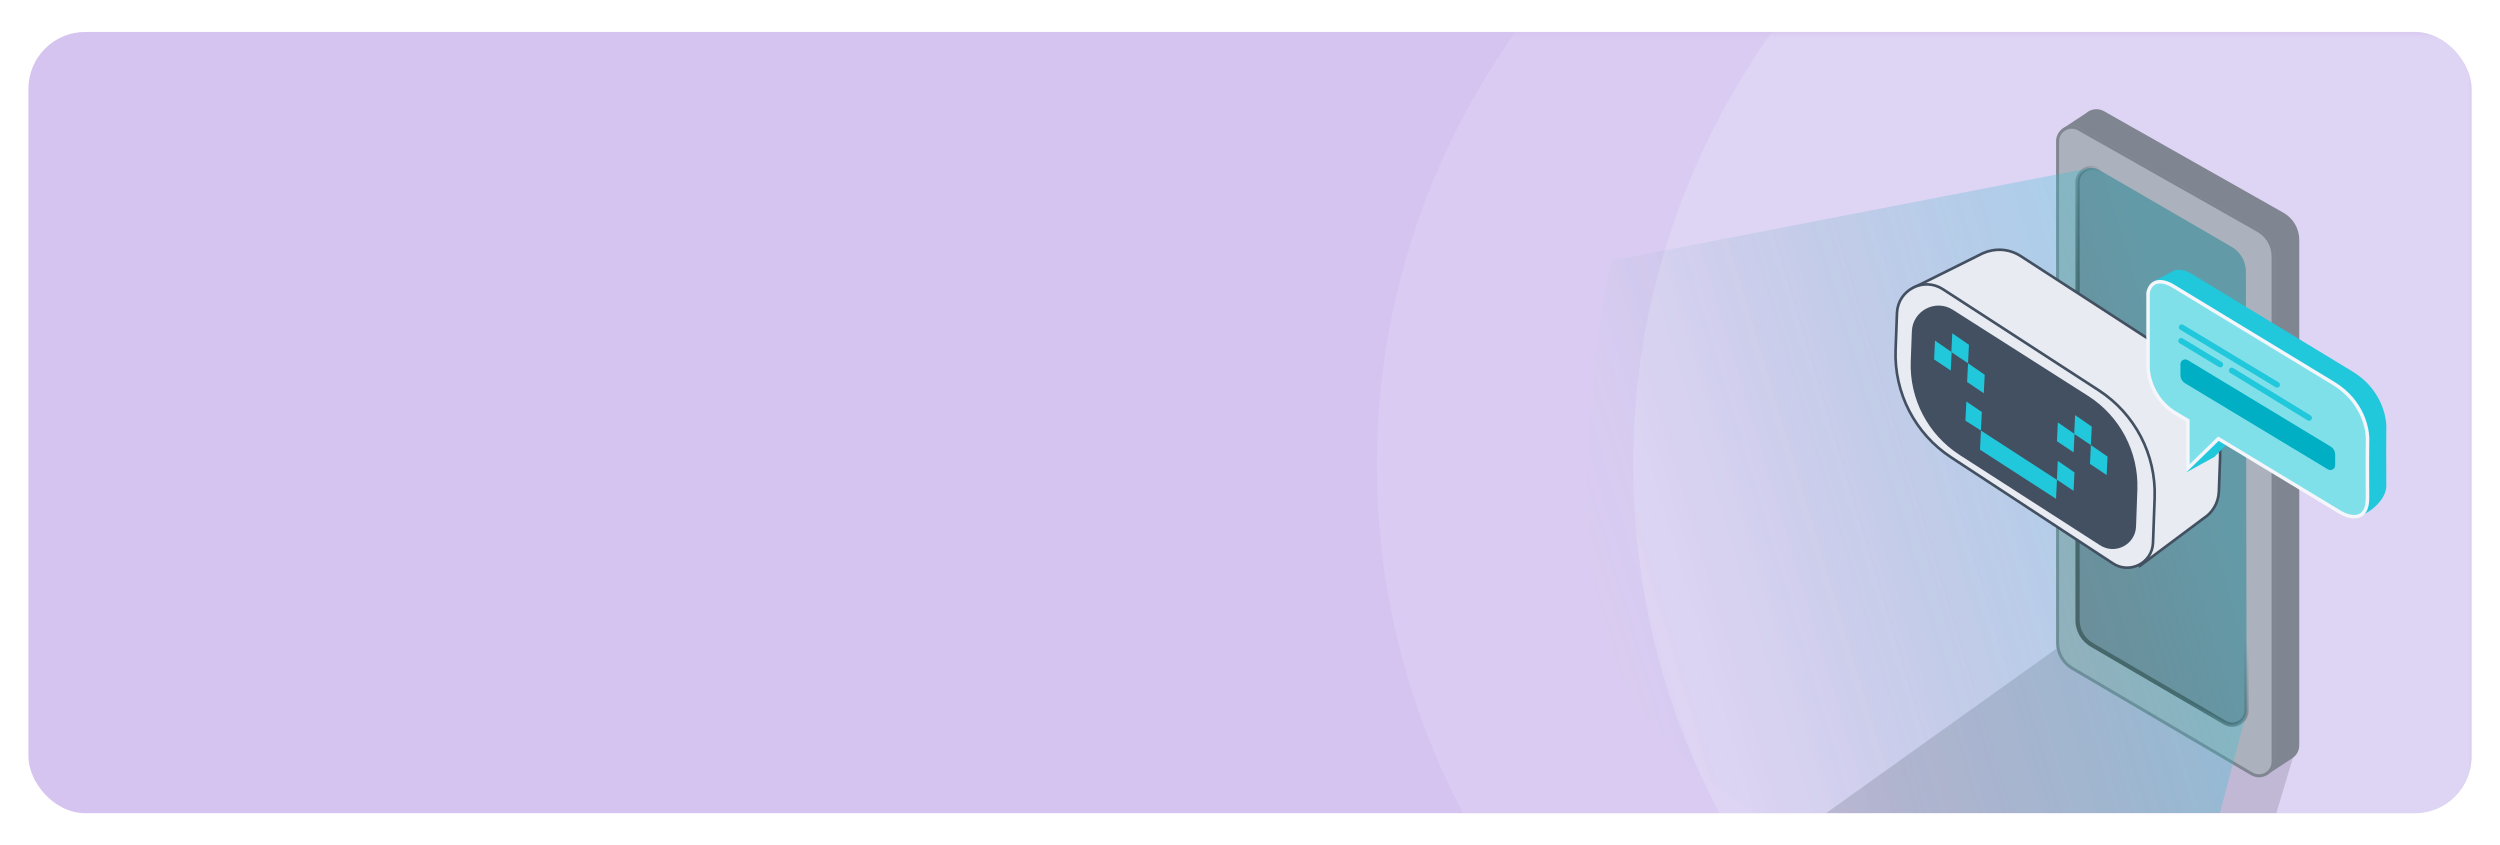 <svg width="352" height="119" viewBox="0 0 352 119" fill="none" xmlns="http://www.w3.org/2000/svg">
<g filter="url(#filter0_d_576_3481)">
<g clip-path="url(#clip0_576_3481)">
<rect x="4" y="3.5" width="344" height="110" rx="8" fill="#D5C3F0"/>
<mask id="mask0_576_3481" style="mask-type:alpha" maskUnits="userSpaceOnUse" x="4" y="3" width="344" height="123">
<rect x="4.5" y="4" width="343" height="121" rx="3.5" fill="#D9D9D9" stroke="black"/>
</mask>
<g mask="url(#mask0_576_3481)">
<circle opacity="0.15" cx="298.848" cy="64.5" r="105" fill="#F4F6FB"/>
<circle opacity="0.2" cx="334.938" cy="64.5" r="105" fill="#F4F6FB"/>
<path opacity="0.5" d="M317.993 121.919L323.4 103.818L295.546 86.046L245.309 121.919H317.993Z" fill="#181F29" fill-opacity="0.3"/>
<path fill-rule="evenodd" clip-rule="evenodd" d="M322.832 105.702V105.707L319.085 108.165L290.683 90.207L290.381 17.131L293.691 14.95C294.355 14.35 295.368 14.162 296.254 14.663L321.505 28.95C322.885 29.73 323.738 31.193 323.738 32.778V103.923C323.738 104.682 323.37 105.313 322.832 105.702Z" fill="#808691"/>
<path d="M289.497 89.485L289.497 18.897C289.497 17.212 291.313 16.153 292.779 16.982L318.031 31.269C319.41 32.049 320.263 33.512 320.263 35.097V106.242C320.263 107.943 318.416 109 316.95 108.138L291.667 93.277C290.323 92.487 289.497 91.044 289.497 89.485Z" fill="#ACB2BD"/>
<path d="M289.71 89.485L289.71 18.897C289.71 17.375 291.35 16.418 292.675 17.167L317.926 31.454C319.239 32.197 320.051 33.589 320.051 35.097V106.242C320.051 107.779 318.382 108.734 317.057 107.955L291.775 93.094C290.496 92.342 289.71 90.969 289.71 89.485Z" stroke="#181F29" stroke-opacity="0.3" stroke-width="0.425"/>
<path d="M292.519 86.316L292.519 24.659C292.519 23.108 294.2 22.141 295.541 22.92L314.211 33.765C315.448 34.484 316.211 35.807 316.213 37.238L316.31 99.016C316.313 100.571 314.626 101.54 313.284 100.756L294.513 89.79C293.278 89.069 292.519 87.746 292.519 86.316Z" fill="#181F29" fill-opacity="0.3" stroke="url(#paint0_linear_576_3481)" stroke-width="0.6"/>
<path opacity="0.3" d="M226.93 35.69L294.095 22.69C294.598 22.593 295.12 22.681 295.564 22.938L314.135 33.698C315.446 34.458 316.254 35.857 316.255 37.372L316.312 98.983C316.312 99.166 316.288 99.349 316.242 99.526L306.068 138.137C306.068 138.137 243.277 122.131 229.067 95.715C217.982 75.107 226.93 35.69 226.93 35.69Z" fill="url(#paint1_linear_576_3481)"/>
<path fill-rule="evenodd" clip-rule="evenodd" d="M304.623 48.101C309.788 51.453 312.814 57.271 312.59 63.424L312.416 68.201C312.356 69.862 311.482 71.203 310.259 71.984L301.283 78.688L285.178 58.871L283.639 57.863C280.094 55.54 277.568 52.052 276.42 48.096L269.439 39.506L278.87 34.814C278.939 34.778 279.009 34.743 279.079 34.71L279.18 34.66L279.182 34.663C280.825 33.925 282.82 33.957 284.55 35.08L304.623 48.101Z" fill="#E8EBF1"/>
<path d="M312.59 63.424L312.778 63.431L312.59 63.424ZM304.623 48.101L304.725 47.944L304.623 48.101ZM312.416 68.201L312.228 68.195L312.416 68.201ZM310.259 71.984L310.146 71.833L310.158 71.826L310.259 71.984ZM301.283 78.688L301.396 78.838L301.251 78.946L301.137 78.806L301.283 78.688ZM285.178 58.871L285.281 58.714L285.305 58.73L285.324 58.753L285.178 58.871ZM283.639 57.863L283.742 57.706L283.639 57.863ZM276.42 48.096L276.566 47.977L276.59 48.007L276.6 48.044L276.42 48.096ZM269.439 39.506L269.293 39.625L269.145 39.443L269.355 39.338L269.439 39.506ZM278.87 34.814L278.957 34.98L278.954 34.982L278.87 34.814ZM279.079 34.71L279.163 34.878L279.16 34.88L279.079 34.71ZM279.18 34.66L279.096 34.492L279.227 34.426L279.323 34.538L279.18 34.66ZM279.182 34.663L279.259 34.834L279.13 34.892L279.039 34.784L279.182 34.663ZM284.55 35.08L284.448 35.237L284.55 35.08ZM312.402 63.417C312.624 57.33 309.631 51.574 304.521 48.259L304.725 47.944C309.946 51.331 313.004 57.212 312.778 63.431L312.402 63.417ZM312.228 68.195L312.402 63.417L312.778 63.431L312.604 68.208L312.228 68.195ZM310.158 71.826C311.332 71.076 312.17 69.79 312.228 68.195L312.604 68.208C312.541 69.935 311.631 71.331 310.36 72.143L310.158 71.826ZM301.171 78.537L310.146 71.834L310.371 72.135L301.396 78.838L301.171 78.537ZM285.324 58.753L301.429 78.57L301.137 78.806L285.032 58.99L285.324 58.753ZM283.742 57.706L285.281 58.714L285.075 59.029L283.536 58.02L283.742 57.706ZM276.6 48.044C277.736 51.957 280.235 55.408 283.742 57.706L283.536 58.02C279.953 55.672 277.399 52.147 276.24 48.148L276.6 48.044ZM269.585 39.388L276.566 47.977L276.274 48.214L269.293 39.625L269.585 39.388ZM278.954 34.982L269.523 39.674L269.355 39.338L278.786 34.646L278.954 34.982ZM279.16 34.88C279.091 34.912 279.024 34.946 278.957 34.98L278.783 34.648C278.854 34.61 278.926 34.574 278.999 34.54L279.16 34.88ZM279.263 34.828L279.163 34.878L278.996 34.542L279.096 34.492L279.263 34.828ZM279.039 34.784L279.037 34.782L279.323 34.538L279.325 34.541L279.039 34.784ZM284.448 35.237C282.775 34.152 280.848 34.121 279.259 34.834L279.105 34.491C280.802 33.73 282.865 33.763 284.652 34.922L284.448 35.237ZM304.521 48.259L284.448 35.237L284.652 34.922L304.725 47.944L304.521 48.259Z" fill="#425061"/>
<path d="M303.374 69.106C303.596 63.019 300.603 57.263 295.493 53.948L273.559 39.719C270.831 37.949 267.215 39.827 267.093 43.077L266.9 48.264C266.673 54.328 269.638 60.069 274.714 63.395L297.509 78.334C299.882 79.888 303.042 78.254 303.145 75.42L303.374 69.106Z" fill="#E8EBF1" stroke="#425061" stroke-width="0.376"/>
<path d="M300.942 67.955C301.134 62.629 298.491 57.598 293.994 54.736L274.961 42.618C272.513 41.059 269.297 42.747 269.189 45.648L269.033 49.864C268.836 55.171 271.455 60.188 275.921 63.061L295.691 75.776C297.834 77.155 300.663 75.676 300.755 73.13L300.942 67.955Z" fill="#425061"/>
<path d="M289.74 63.894L289.61 66.541L291.959 68.114L292.087 65.514L289.74 63.894Z" fill="#21C7DB"/>
<path d="M289.745 58.478L289.615 61.126L291.964 62.698L292.092 60.098L289.745 58.478Z" fill="#21C7DB"/>
<path d="M294.396 61.668L294.266 64.315L296.615 65.888L296.743 63.288L294.396 61.668Z" fill="#21C7DB"/>
<path d="M292.176 57.446L292.046 60.094L294.395 61.666L294.523 59.066L292.176 57.446Z" fill="#21C7DB"/>
<path d="M272.448 46.958L272.318 49.606L274.667 51.178L274.795 48.578L272.448 46.958Z" fill="#21C7DB"/>
<path d="M277.099 50.146L276.969 52.794L279.318 54.366L279.446 51.766L277.099 50.146Z" fill="#21C7DB"/>
<path d="M274.88 45.925L274.75 48.573L277.099 50.145L277.227 47.545L274.88 45.925Z" fill="#21C7DB"/>
<path d="M289.489 69.235L289.62 66.564L278.917 59.624L279.045 57.014L276.862 55.529L276.729 58.237L278.917 59.624L278.784 62.318L289.489 69.235Z" fill="#21C7DB"/>
<path fill-rule="evenodd" clip-rule="evenodd" d="M331.234 51.309L308.602 37.573C307.965 37.168 306.85 36.738 306.025 37.141L306.021 37.136L303.272 38.614L305.091 45.855V48.981C305.083 50.029 305.523 52.189 307.134 53.987L308.136 57.975L307.819 65.519L311.794 63.331L313.838 61.245L330.222 71.102C330.614 71.338 331.042 71.5 331.488 71.584C331.625 71.676 331.837 71.694 332.096 71.648C332.128 71.649 332.159 71.649 332.191 71.649L332.218 71.622C333.582 71.293 336.01 69.407 335.992 67.362C335.96 63.866 335.979 60.635 335.992 59.456C336.097 57.767 335.292 53.772 331.234 51.309Z" fill="#21C7DB"/>
<path d="M305.956 39.263L328.588 52.998C332.646 55.462 333.451 59.456 333.346 61.146C333.333 62.325 333.314 65.556 333.346 69.052C333.378 72.549 330.816 71.913 329.532 71.158L312.351 60.767L308.05 64.954V58.213L306.114 57.057C303.155 55.162 302.435 52.01 302.445 50.671V40.201C302.949 37.984 304.995 38.652 305.956 39.263Z" fill="#80E0EA" stroke="#F4F6FB" stroke-width="0.492"/>
<path d="M328.792 64.51V63.017C328.792 62.545 328.546 62.109 328.143 61.865L308.029 49.701C307.58 49.43 307.007 49.753 307.007 50.277V51.811C307.007 52.282 307.255 52.72 307.659 52.963L327.772 65.087C328.22 65.357 328.792 65.034 328.792 64.51Z" fill="#00AFC3"/>
<path d="M320.612 53.172L307.179 45.078" stroke="#21C7DB" stroke-width="0.807" stroke-linecap="round"/>
<path d="M325.121 57.841L314.229 51.168" stroke="#21C7DB" stroke-width="0.807" stroke-linecap="round"/>
<path d="M312.625 50.331L307.109 46.99" stroke="#21C7DB" stroke-width="0.807" stroke-linecap="round"/>
</g>
</g>
</g>
<defs>
<filter id="filter0_d_576_3481" x="0" y="0.5" width="352" height="118" filterUnits="userSpaceOnUse" color-interpolation-filters="sRGB">
<feFlood flood-opacity="0" result="BackgroundImageFix"/>
<feColorMatrix in="SourceAlpha" type="matrix" values="0 0 0 0 0 0 0 0 0 0 0 0 0 0 0 0 0 0 127 0" result="hardAlpha"/>
<feOffset dy="1"/>
<feGaussianBlur stdDeviation="2"/>
<feComposite in2="hardAlpha" operator="out"/>
<feColorMatrix type="matrix" values="0 0 0 0 0.094 0 0 0 0 0.122 0 0 0 0 0.161 0 0 0 0.08 0"/>
<feBlend mode="normal" in2="BackgroundImageFix" result="effect1_dropShadow_576_3481"/>
<feBlend mode="normal" in="SourceGraphic" in2="effect1_dropShadow_576_3481" result="shape"/>
</filter>
<linearGradient id="paint0_linear_576_3481" x1="291.323" y1="49.978" x2="303.105" y2="46.367" gradientUnits="userSpaceOnUse">
<stop offset="0.006" stop-color="#515151"/>
<stop offset="1" stop-opacity="0"/>
</linearGradient>
<linearGradient id="paint1_linear_576_3481" x1="309.396" y1="59.843" x2="220.367" y2="86.54" gradientUnits="userSpaceOnUse">
<stop stop-color="#21C7DB"/>
<stop offset="0.616" stop-color="#1D9196" stop-opacity="0.3"/>
<stop offset="1" stop-color="white" stop-opacity="0"/>
</linearGradient>
<clipPath id="clip0_576_3481">
<rect x="4" y="3.5" width="344" height="110" rx="8" fill="white"/>
</clipPath>
</defs>
</svg>
